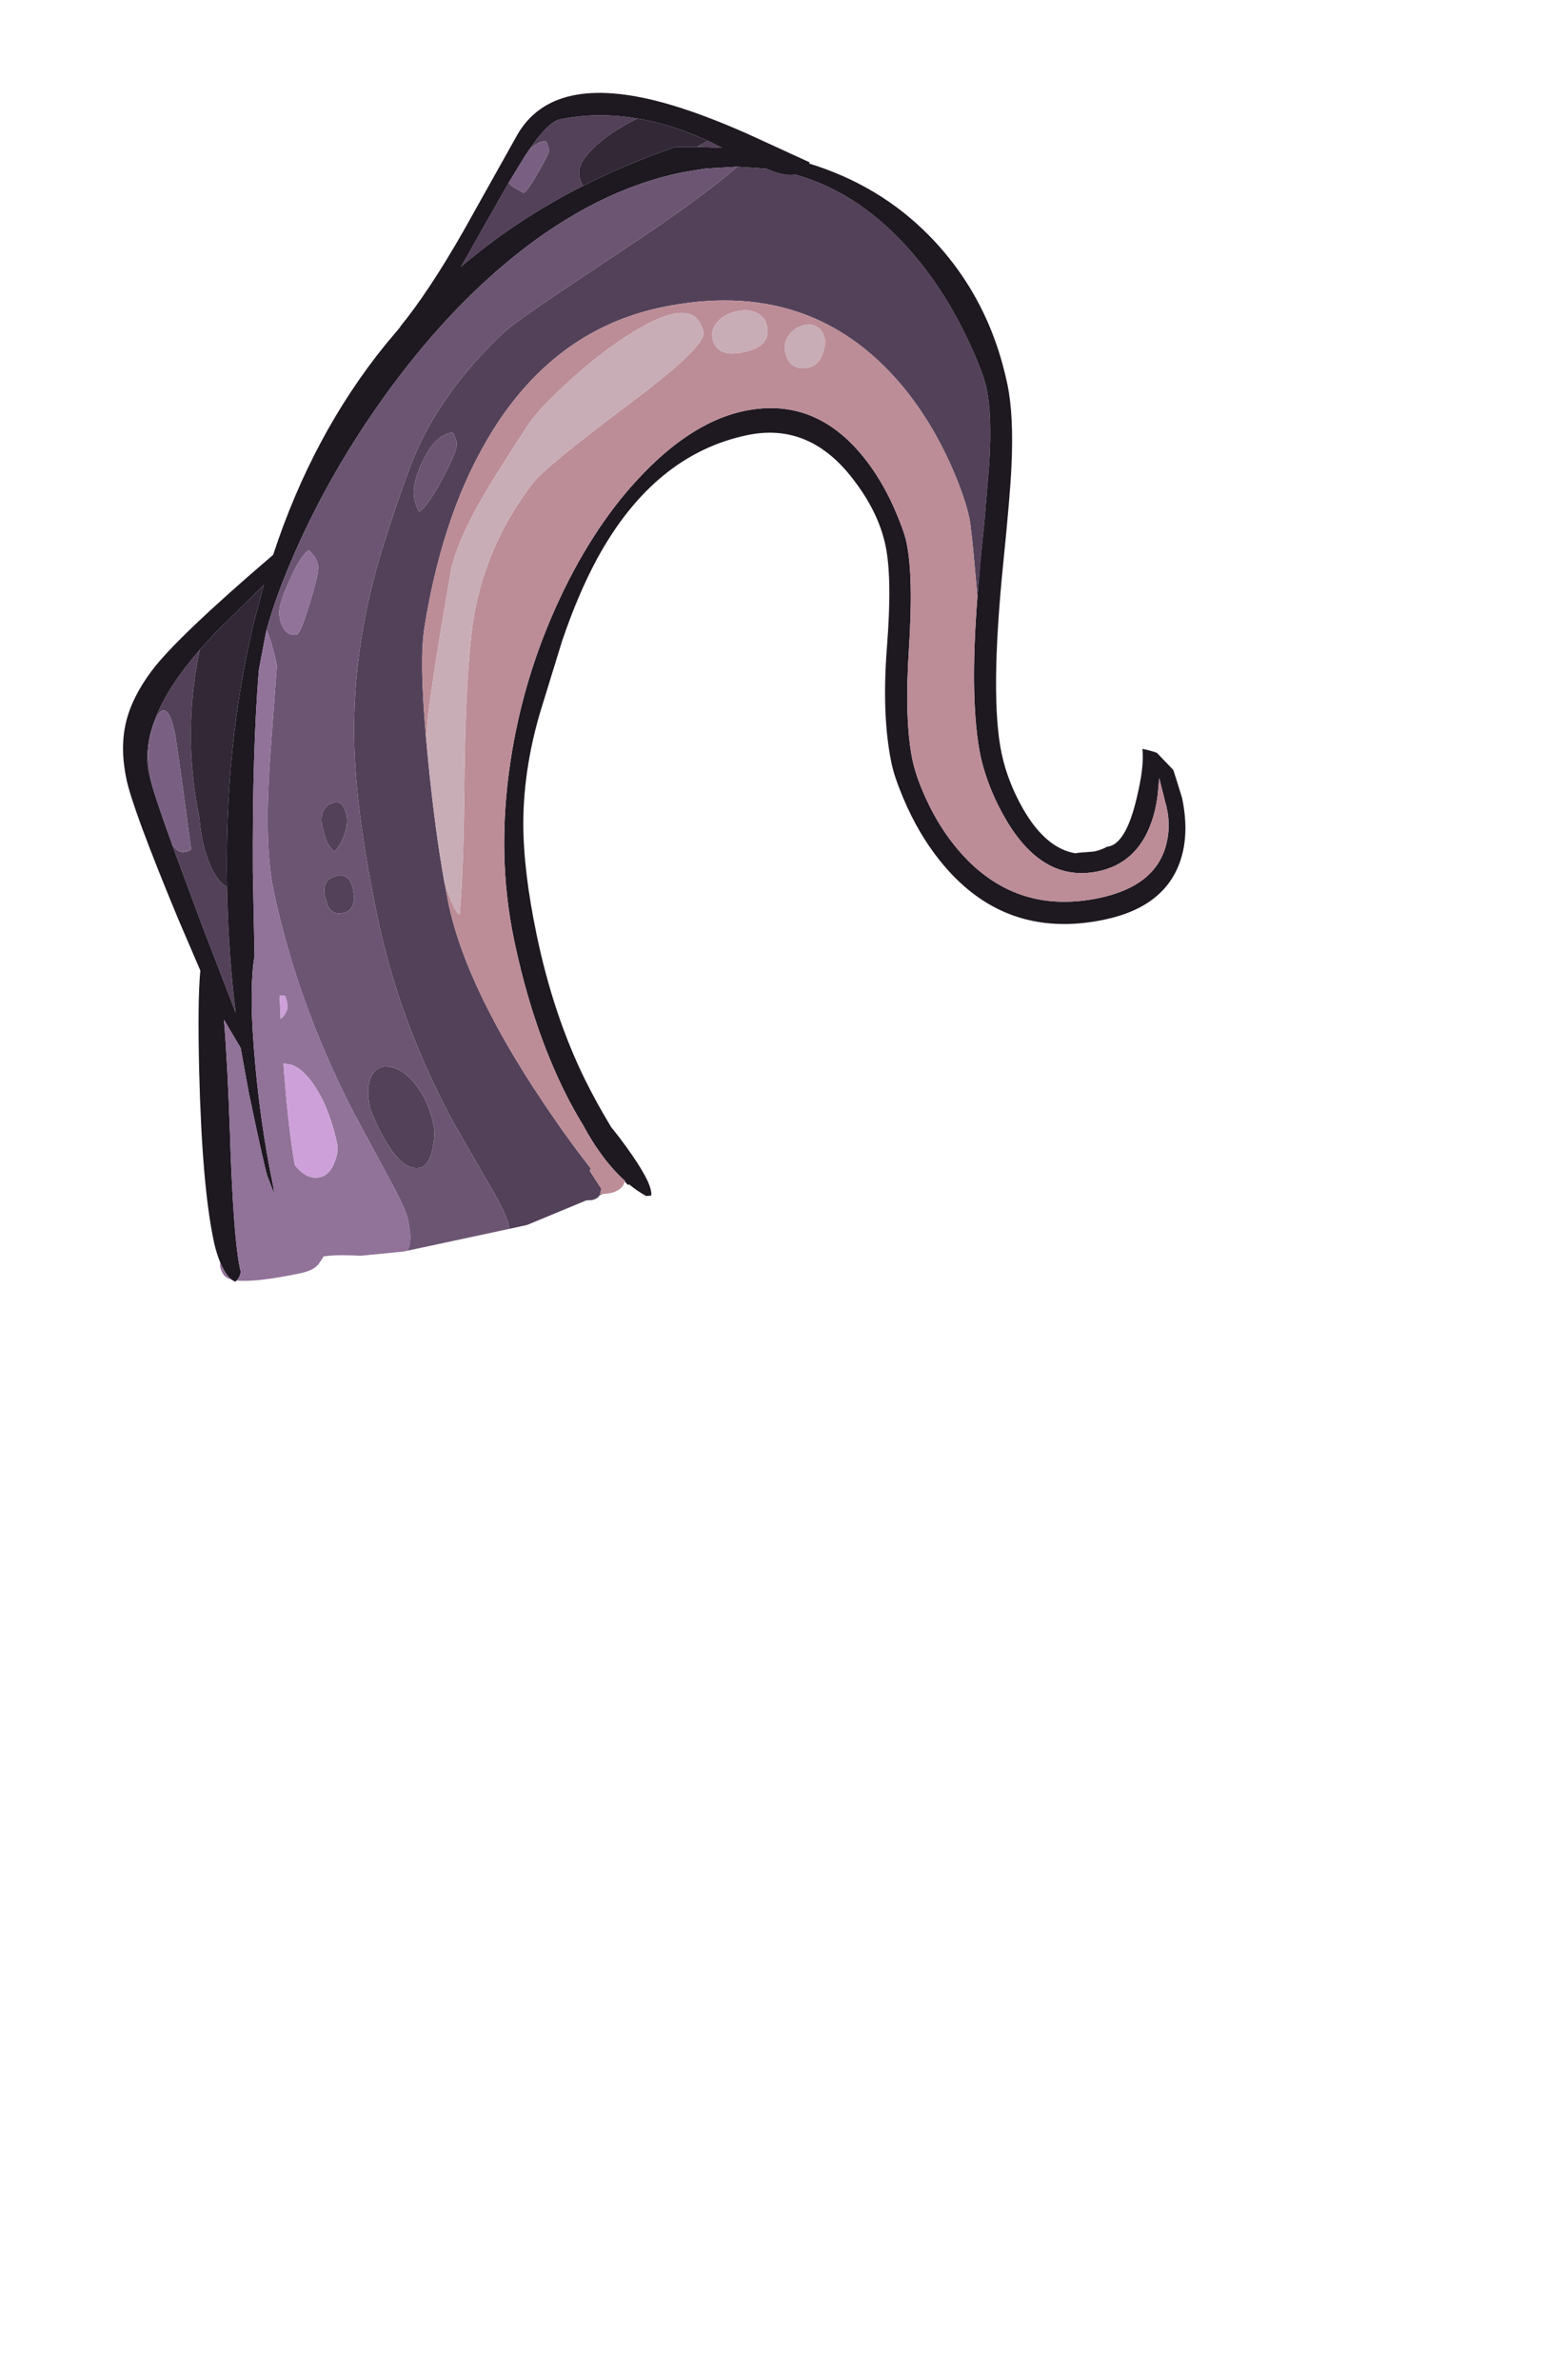 <?xml version="1.0" encoding="UTF-8" standalone="no"?>
<svg xmlns:ffdec="https://www.free-decompiler.com/flash" xmlns:xlink="http://www.w3.org/1999/xlink" ffdec:objectType="frame" height="735.4px" width="477.95px" xmlns="http://www.w3.org/2000/svg">
  <g transform="matrix(1.0, 0.0, 0.0, 1.0, 216.5, 384.55)">
    <use ffdec:characterId="30" ffdec:characterName="a_EB_TentacleBone" height="271.25" id="am_TFrontLeft" transform="matrix(1.166, -0.243, 0.255, 1.224, -216.482, -318.167)" width="269.5" xlink:href="#sprite0"/>
  </g>
  <defs>
    <g id="sprite0" transform="matrix(1.0, 0.0, 0.0, 1.0, 79.25, 268.75)">
      <use ffdec:characterId="29" height="271.25" transform="matrix(1.0, 0.0, 0.0, 1.0, -79.25, -268.75)" width="269.5" xlink:href="#shape0"/>
    </g>
    <g id="shape0" transform="matrix(1.0, 0.0, 0.0, 1.0, 79.25, 268.75)">
      <path d="M58.7 -257.85 Q65.0 -263.6 68.0 -263.6 77.95 -263.6 87.8 -259.9 81.8 -258.45 77.1 -256.1 70.0 -252.5 70.0 -248.85 70.0 -247.35 70.45 -246.35 51.55 -241.5 35.1 -232.9 L43.4 -241.9 51.75 -250.95 Q51.85 -250.35 52.65 -249.55 L55.0 -247.6 Q56.5 -248.3 60.15 -252.3 63.75 -256.15 63.75 -256.85 L63.5 -258.65 63.25 -259.1 Q61.25 -259.35 58.7 -257.85 M103.5 -251.65 L104.55 -250.95 107.8 -248.5 101.4 -250.05 104.55 -250.95 103.5 -251.65 M22.0 -1.4 L21.25 -1.3 Q20.55 -0.5 19.0 -0.5 L17.55 -0.7 1.25 2.25 -3.55 2.3 -3.5 1.0 Q-3.5 -1.6 -6.15 -9.1 L-12.0 -26.0 Q-20.5 -53.0 -20.5 -80.0 -20.5 -107.05 -16.9 -124.55 -12.15 -147.8 1.0 -170.0 11.0 -186.9 15.55 -192.45 25.95 -205.25 42.75 -215.0 45.75 -216.7 58.8 -221.75 L84.4 -231.6 Q102.05 -238.55 110.6 -243.2 L117.8 -241.3 Q122.3 -238.35 125.0 -238.35 141.1 -230.4 151.25 -212.25 157.1 -201.8 160.2 -189.2 162.25 -180.8 162.25 -177.0 162.25 -170.2 158.95 -158.65 L154.55 -144.55 151.75 -136.15 148.9 -127.05 149.5 -131.95 Q151.0 -143.95 151.0 -146.5 151.0 -151.4 149.35 -159.15 146.65 -171.55 141.0 -181.75 123.5 -213.0 84.0 -213.0 51.4 -213.0 27.8 -184.3 15.55 -169.45 6.75 -147.5 3.7 -139.95 1.3 -120.55 L0.65 -115.05 Q-1.3 -97.75 -1.65 -85.0 L-1.75 -79.6 Q-1.75 -56.95 13.65 -22.3 16.95 -14.8 20.4 -8.2 L20.0 -7.7 22.0 -2.75 21.4 -1.55 22.0 -1.4 M24.75 -190.6 L24.5 -192.6 24.25 -193.25 Q19.85 -193.65 15.25 -188.0 11.0 -182.8 11.0 -179.1 11.0 -177.65 11.25 -176.75 L11.5 -175.75 Q13.9 -176.55 19.4 -182.8 24.75 -188.95 24.75 -190.6 M-51.5 -153.45 Q-53.45 -149.3 -55.05 -144.7 -60.5 -129.1 -60.5 -112.6 -61.25 -107.45 -60.55 -102.55 -59.8 -97.0 -57.15 -94.6 L-57.55 -92.5 Q-60.4 -77.6 -61.6 -63.75 L-65.55 -86.75 -68.9 -107.85 Q-67.8 -105.25 -66.0 -105.25 -64.5 -105.25 -64.35 -105.6 L-64.25 -106.0 Q-62.25 -132.0 -62.25 -134.85 -62.25 -139.65 -63.6 -140.45 -64.75 -141.15 -66.5 -138.7 -70.75 -132.9 -70.75 -125.6 L-70.8 -122.5 -71.0 -125.85 Q-71.0 -139.4 -51.5 -153.45 M-24.2 -102.0 Q-25.55 -99.5 -28.0 -97.75 -29.05 -99.15 -29.45 -100.8 L-29.75 -104.25 Q-29.75 -108.85 -26.35 -109.6 -23.0 -110.3 -23.0 -106.1 -23.0 -104.2 -24.2 -102.0 M-25.75 -84.75 Q-26.65 -82.5 -29.0 -82.5 -31.75 -82.5 -32.5 -84.85 L-32.75 -87.5 Q-32.75 -91.55 -29.0 -91.8 -25.25 -92.05 -25.25 -87.75 -25.25 -86.0 -25.75 -84.75 M-17.25 -26.6 Q-17.25 -24.3 -18.75 -21.0 -20.6 -17.0 -23.0 -17.0 -27.55 -17.0 -30.5 -25.8 -31.95 -30.1 -32.5 -34.0 -32.5 -39.7 -30.1 -42.0 -27.95 -44.15 -24.85 -42.75 -21.75 -41.4 -19.65 -37.3 -17.25 -32.7 -17.25 -26.6" fill="#534159" fill-rule="evenodd" stroke="none"/>
      <path d="M51.75 -250.95 L57.55 -256.85 57.7 -256.95 58.45 -257.65 58.7 -257.85 Q61.25 -259.35 63.25 -259.1 L63.5 -258.65 63.75 -256.85 Q63.75 -256.15 60.15 -252.3 56.5 -248.3 55.0 -247.6 L52.65 -249.55 Q51.85 -250.35 51.75 -250.95 M-68.9 -107.85 L-68.9 -107.9 Q-70.35 -117.65 -70.8 -122.5 L-70.75 -125.6 Q-70.75 -132.9 -66.5 -138.7 -64.75 -141.15 -63.6 -140.45 -62.25 -139.65 -62.25 -134.85 -62.25 -132.0 -64.25 -106.0 L-64.35 -105.6 Q-64.5 -105.25 -66.0 -105.25 -67.8 -105.25 -68.9 -107.85" fill="#796082" fill-rule="evenodd" stroke="none"/>
      <path d="M58.7 -257.85 L58.45 -257.65 57.7 -256.95 57.55 -256.85 51.75 -250.95 43.4 -241.9 35.1 -232.9 Q51.55 -241.5 70.45 -246.35 82.7 -249.5 96.0 -251.1 L96.55 -251.0 101.35 -250.05 101.4 -250.05 107.8 -248.5 104.55 -250.95 103.5 -251.65 Q95.65 -257.0 87.8 -259.9 77.95 -263.6 68.0 -263.6 65.0 -263.6 58.7 -257.85 M-78.75 -4.2 L-78.95 -5.35 Q-79.3 -7.9 -79.25 -10.1 -79.25 -23.95 -73.95 -51.6 -70.65 -68.7 -68.35 -75.8 L-71.3 -89.65 Q-77.0 -118.25 -77.0 -125.85 -77.0 -133.75 -74.1 -139.6 -71.25 -145.4 -64.8 -150.8 -56.7 -157.6 -27.85 -172.7 -11.5 -199.75 11.75 -217.85 L16.55 -221.45 16.5 -221.5 Q25.6 -228.5 37.55 -241.35 L56.5 -262.1 Q68.9 -275.2 95.15 -262.45 103.9 -258.2 114.95 -250.65 L129.25 -240.6 129.05 -240.35 Q145.8 -231.55 155.7 -216.9 167.75 -199.05 167.75 -176.85 167.75 -169.05 164.45 -156.9 162.7 -150.3 157.25 -133.9 146.75 -102.25 146.75 -88.0 146.75 -80.8 149.3 -73.3 153.0 -62.65 160.25 -60.0 L160.9 -60.0 165.0 -59.5 Q166.9 -59.5 168.6 -60.0 L169.5 -60.0 Q173.85 -60.5 178.55 -69.95 182.45 -77.75 182.75 -81.9 184.65 -81.15 186.25 -80.2 L189.5 -75.25 189.75 -73.05 190.25 -68.0 Q190.25 -59.65 187.0 -53.8 180.75 -42.5 164.0 -42.5 137.3 -42.5 125.3 -65.25 121.35 -72.7 119.45 -81.8 118.25 -87.55 118.25 -91.1 118.25 -103.1 123.25 -119.45 128.25 -135.8 128.25 -144.0 128.25 -152.95 123.0 -162.75 114.95 -177.75 99.0 -177.75 74.2 -177.75 54.3 -155.45 47.55 -147.85 41.0 -137.25 L32.75 -123.0 Q24.7 -109.35 21.55 -95.3 19.0 -83.75 19.0 -67.5 19.0 -47.2 23.6 -30.1 25.2 -24.15 27.75 -17.2 L29.35 -14.15 Q34.5 -3.7 34.5 0.0 34.5 1.45 34.2 1.4 L33.0 1.25 Q31.05 -0.35 29.3 -2.4 L28.95 -2.35 28.35 -3.3 28.45 -3.45 Q25.65 -7.05 23.5 -11.8 22.0 -15.0 20.8 -18.9 19.2 -23.1 17.95 -27.6 13.0 -45.45 13.0 -67.5 13.0 -88.75 21.45 -110.55 29.25 -130.65 42.75 -147.75 55.75 -164.25 70.8 -173.9 86.15 -183.75 99.5 -183.75 119.05 -183.75 128.25 -164.8 131.25 -158.6 132.75 -151.15 133.75 -146.3 133.75 -143.75 133.75 -135.15 128.75 -117.95 123.75 -100.75 123.75 -90.85 123.75 -86.65 125.1 -80.9 127.0 -72.95 130.75 -66.5 141.5 -48.0 163.85 -48.0 178.85 -48.0 183.75 -57.55 186.25 -62.35 185.75 -68.0 L185.5 -74.0 184.25 -70.1 Q182.95 -66.4 181.05 -63.5 175.25 -54.5 165.0 -54.5 150.6 -54.5 144.5 -71.25 141.45 -79.65 141.25 -88.1 141.25 -102.0 148.9 -127.05 L151.75 -136.15 154.55 -144.55 158.95 -158.65 Q162.25 -170.2 162.25 -177.0 162.25 -180.8 160.2 -189.2 157.1 -201.8 151.25 -212.25 141.1 -230.4 125.0 -238.35 122.3 -238.35 117.8 -241.3 L110.6 -243.2 109.9 -243.3 103.25 -244.25 102.3 -244.35 97.7 -244.55 96.0 -244.6 Q73.65 -244.6 49.55 -232.95 28.7 -222.85 8.55 -205.2 -8.95 -189.85 -22.15 -172.25 -29.35 -162.65 -33.5 -154.85 L-33.8 -154.25 -37.45 -145.85 -37.7 -145.15 -37.75 -145.0 Q-43.65 -125.8 -49.8 -96.95 L-53.8 -76.6 Q-56.8 -69.35 -58.8 -54.7 -61.25 -36.8 -61.25 -19.85 L-61.4 -17.95 -62.2 -22.75 Q-62.5 -25.5 -62.5 -43.75 L-62.2 -55.05 -64.95 -62.7 Q-66.25 -52.5 -69.35 -35.4 -72.9 -16.1 -73.75 -6.95 -74.15 -2.8 -74.0 -0.75 L-74.7 0.35 -75.5 1.05 -76.0 1.25 -76.75 0.6 Q-78.1 -0.95 -78.75 -4.2 M-57.15 -94.6 Q-50.3 -129.3 -36.1 -157.75 L-31.8 -165.9 -46.85 -156.65 -51.5 -153.45 Q-71.0 -139.4 -71.0 -125.85 L-70.8 -122.5 Q-70.35 -117.65 -68.9 -107.9 L-68.9 -107.85 -65.55 -86.75 -61.6 -63.75 Q-60.4 -77.6 -57.55 -92.5 L-57.15 -94.6 M-58.55 -0.45 L-58.6 -0.45 -58.55 -0.45" fill="#1e1821" fill-rule="evenodd" stroke="none"/>
      <path d="M87.8 -259.9 Q95.65 -257.0 103.5 -251.65 L104.55 -250.95 101.4 -250.05 101.35 -250.05 96.55 -251.0 96.0 -251.1 Q82.7 -249.5 70.45 -246.35 70.0 -247.35 70.0 -248.85 70.0 -252.5 77.1 -256.1 81.8 -258.45 87.8 -259.9 M-51.5 -153.45 L-46.85 -156.65 -31.8 -165.9 -36.1 -157.75 Q-50.3 -129.3 -57.15 -94.6 -59.8 -97.0 -60.55 -102.55 -61.25 -107.45 -60.5 -112.6 -60.5 -129.1 -55.05 -144.7 -53.45 -149.3 -51.5 -153.45" fill="#322836" fill-rule="evenodd" stroke="none"/>
      <path d="M-3.55 2.3 L-30.55 2.45 -30.2 2.0 Q-28.75 0.1 -28.75 -5.1 -28.75 -7.75 -31.35 -15.9 L-37.1 -34.3 Q-45.5 -63.65 -45.5 -91.75 -45.5 -103.25 -39.1 -124.65 L-32.75 -145.75 Q-32.75 -151.6 -33.5 -154.85 -29.35 -162.65 -22.15 -172.25 -8.95 -189.85 8.55 -205.2 28.7 -222.85 49.55 -232.95 73.65 -244.6 96.0 -244.6 L97.7 -244.55 102.3 -244.35 103.25 -244.25 109.9 -243.3 110.6 -243.2 Q102.05 -238.55 84.4 -231.6 L58.8 -221.75 Q45.75 -216.7 42.75 -215.0 25.95 -205.25 15.55 -192.45 11.0 -186.9 1.0 -170.0 -12.15 -147.8 -16.9 -124.55 -20.5 -107.05 -20.5 -80.0 -20.5 -53.0 -12.0 -26.0 L-6.15 -9.1 Q-3.5 -1.6 -3.5 1.0 L-3.55 2.3 M24.75 -190.6 Q24.75 -188.95 19.4 -182.8 13.9 -176.55 11.5 -175.75 L11.25 -176.75 Q11.0 -177.65 11.0 -179.1 11.0 -182.8 15.25 -188.0 19.85 -193.65 24.25 -193.25 L24.5 -192.6 24.75 -190.6 M-29.5 -157.6 Q-29.6 -156.1 -29.25 -154.8 -28.5 -152.25 -26.0 -152.25 -25.05 -152.25 -21.05 -159.25 -17.0 -166.25 -17.0 -167.85 -17.0 -169.4 -17.45 -170.3 L-18.5 -172.0 Q-20.65 -171.45 -25.05 -165.7 -29.5 -159.95 -29.5 -157.6 M-25.75 -84.75 Q-25.25 -86.0 -25.25 -87.75 -25.25 -92.05 -29.0 -91.8 -32.75 -91.55 -32.75 -87.5 L-32.5 -84.85 Q-31.75 -82.5 -29.0 -82.5 -26.65 -82.5 -25.75 -84.75 M-24.2 -102.0 Q-23.0 -104.2 -23.0 -106.1 -23.0 -110.3 -26.35 -109.6 -29.75 -108.85 -29.75 -104.25 L-29.45 -100.8 Q-29.05 -99.15 -28.0 -97.75 -25.55 -99.5 -24.2 -102.0 M-17.25 -26.6 Q-17.25 -32.7 -19.65 -37.3 -21.75 -41.4 -24.85 -42.75 -27.95 -44.15 -30.1 -42.0 -32.5 -39.7 -32.5 -34.0 -31.95 -30.1 -30.5 -25.8 -27.55 -17.0 -23.0 -17.0 -20.6 -17.0 -18.75 -21.0 -17.25 -24.3 -17.25 -26.6" fill="#6c5573" fill-rule="evenodd" stroke="none"/>
      <path d="M28.35 -3.3 L27.75 -2.5 Q26.45 -1.25 24.0 -1.25 L22.0 -1.4 21.4 -1.55 22.0 -2.75 20.0 -7.7 20.4 -8.2 Q16.95 -14.8 13.65 -22.3 -1.75 -56.95 -1.75 -79.6 L-1.65 -85.0 -1.6 -84.4 Q-0.8 -77.25 0.5 -76.25 3.7 -86.1 8.85 -108.55 13.8 -130.15 18.25 -143.25 25.0 -163.05 42.0 -177.0 46.05 -180.3 71.4 -191.6 93.25 -201.35 93.25 -204.85 93.25 -215.6 71.5 -207.0 63.35 -203.8 54.8 -198.8 46.8 -194.2 43.5 -191.0 31.65 -179.7 27.0 -174.55 18.5 -165.2 16.0 -158.75 5.75 -134.1 2.6 -124.75 L1.3 -120.55 Q3.7 -139.95 6.75 -147.5 15.55 -169.45 27.8 -184.3 51.4 -213.0 84.0 -213.0 123.5 -213.0 141.0 -181.75 146.65 -171.55 149.35 -159.15 151.0 -151.4 151.0 -146.5 151.0 -143.95 149.5 -131.95 L148.9 -127.05 Q141.25 -102.0 141.25 -88.1 141.45 -79.65 144.5 -71.25 150.6 -54.5 165.0 -54.5 175.25 -54.5 181.05 -63.5 182.95 -66.4 184.25 -70.1 L185.5 -74.0 185.75 -68.0 Q186.25 -62.35 183.75 -57.55 178.85 -48.0 163.85 -48.0 141.5 -48.0 130.75 -66.5 127.0 -72.95 125.1 -80.9 123.75 -86.65 123.75 -90.85 123.75 -100.75 128.75 -117.95 133.75 -135.15 133.75 -143.75 133.75 -146.3 132.75 -151.15 131.25 -158.6 128.25 -164.8 119.05 -183.75 99.5 -183.75 86.15 -183.75 70.8 -173.9 55.75 -164.25 42.75 -147.75 29.25 -130.65 21.45 -110.55 13.0 -88.75 13.0 -67.5 13.0 -45.45 17.95 -27.6 19.2 -23.1 20.8 -18.9 22.0 -15.0 23.5 -11.8 25.65 -7.05 28.45 -3.45 L28.35 -3.3 M118.4 -201.4 Q116.2 -201.1 114.7 -199.7 113.0 -198.15 113.0 -196.0 113.0 -194.4 113.55 -193.35 114.7 -191.0 118.0 -191.0 120.8 -191.0 122.5 -193.75 123.75 -195.75 123.75 -197.1 123.75 -199.55 122.05 -200.7 120.6 -201.75 118.4 -201.4 M97.5 -206.75 Q95.25 -205.2 95.25 -202.85 95.25 -198.0 102.5 -198.0 109.75 -198.0 109.75 -203.1 109.75 -205.7 107.5 -207.1 105.45 -208.35 102.5 -208.25 99.55 -208.1 97.5 -206.75" fill="#bc8d97" fill-rule="evenodd" stroke="none"/>
      <path d="M1.3 -120.55 L2.6 -124.75 Q5.75 -134.1 16.0 -158.75 18.5 -165.2 27.0 -174.55 31.65 -179.7 43.5 -191.0 46.8 -194.2 54.8 -198.8 63.35 -203.8 71.5 -207.0 93.25 -215.6 93.25 -204.85 93.25 -201.35 71.4 -191.6 46.05 -180.3 42.0 -177.0 25.0 -163.05 18.25 -143.25 13.8 -130.15 8.85 -108.55 3.7 -86.1 0.5 -76.25 -0.8 -77.25 -1.6 -84.4 L-1.65 -85.0 Q-1.3 -97.75 0.65 -115.05 L1.3 -120.55 M97.5 -206.75 Q99.55 -208.1 102.5 -208.25 105.45 -208.35 107.5 -207.1 109.75 -205.7 109.75 -203.1 109.75 -198.0 102.5 -198.0 95.25 -198.0 95.25 -202.85 95.25 -205.2 97.5 -206.75 M118.4 -201.4 Q120.6 -201.75 122.05 -200.7 123.75 -199.55 123.75 -197.1 123.75 -195.75 122.5 -193.75 120.8 -191.0 118.0 -191.0 114.7 -191.0 113.55 -193.35 113.0 -194.4 113.0 -196.0 113.0 -198.15 114.7 -199.7 116.2 -201.1 118.4 -201.4" fill="#c9adb6" fill-rule="evenodd" stroke="none"/>
      <path d="M-30.55 2.45 L-31.65 2.45 -42.8 1.3 Q-48.8 -0.25 -52.2 -0.4 L-52.3 -0.25 -53.5 0.9 Q-55.05 2.5 -59.0 2.5 -70.8 2.5 -75.5 1.05 L-74.7 0.35 -74.0 -0.75 Q-74.15 -2.8 -73.75 -6.95 -72.9 -16.1 -69.35 -35.4 -66.25 -52.5 -64.95 -62.7 L-62.2 -55.05 -62.5 -43.75 Q-62.5 -25.5 -62.2 -22.75 L-61.4 -17.95 -61.25 -19.85 Q-61.25 -36.8 -58.8 -54.7 -56.8 -69.35 -53.8 -76.6 L-49.8 -96.95 Q-43.65 -125.8 -37.75 -145.0 L-37.7 -145.15 -37.45 -145.85 -33.8 -154.25 -33.5 -154.85 Q-32.75 -151.6 -32.75 -145.75 L-39.1 -124.65 Q-45.5 -103.25 -45.5 -91.75 -45.5 -63.65 -37.1 -34.3 L-31.35 -15.9 Q-28.75 -7.75 -28.75 -5.1 -28.75 0.1 -30.2 2.0 L-30.55 2.45 M-76.75 0.6 L-77.0 0.45 Q-79.0 -0.5 -79.0 -3.25 L-78.75 -4.2 Q-78.1 -0.95 -76.75 0.6 M-29.5 -157.6 Q-29.5 -159.95 -25.05 -165.7 -20.65 -171.45 -18.5 -172.0 L-17.45 -170.3 Q-17.0 -169.4 -17.0 -167.85 -17.0 -166.25 -21.05 -159.25 -25.05 -152.25 -26.0 -152.25 -28.5 -152.25 -29.25 -154.8 -29.6 -156.1 -29.5 -157.6 M-45.1 -41.3 Q-47.15 -46.7 -50.25 -48.45 L-52.15 -49.1 Q-54.3 -33.85 -54.65 -24.0 -52.5 -19.75 -49.0 -19.75 -46.2 -19.75 -44.3 -22.75 -42.75 -25.1 -42.75 -26.85 -42.75 -35.25 -45.1 -41.3 M-48.0 -63.25 Q-48.0 -65.75 -48.25 -65.5 L-49.55 -65.7 -50.5 -60.05 Q-49.8 -60.3 -49.05 -61.1 -48.0 -62.2 -48.0 -63.25 M-58.55 -0.45 L-58.6 -0.45 -58.55 -0.45" fill="#917299" fill-rule="evenodd" stroke="none"/>
      <path d="M-48.0 -63.25 Q-48.0 -62.2 -49.05 -61.1 -49.8 -60.3 -50.5 -60.05 L-49.55 -65.7 -48.25 -65.5 Q-48.0 -65.75 -48.0 -63.25 M-45.1 -41.3 Q-42.75 -35.25 -42.75 -26.85 -42.75 -25.1 -44.3 -22.75 -46.2 -19.75 -49.0 -19.75 -52.5 -19.75 -54.65 -24.0 -54.3 -33.85 -52.15 -49.1 L-50.25 -48.45 Q-47.15 -46.7 -45.1 -41.3" fill="#cda0d9" fill-rule="evenodd" stroke="none"/>
    </g>
  </defs>
</svg>
